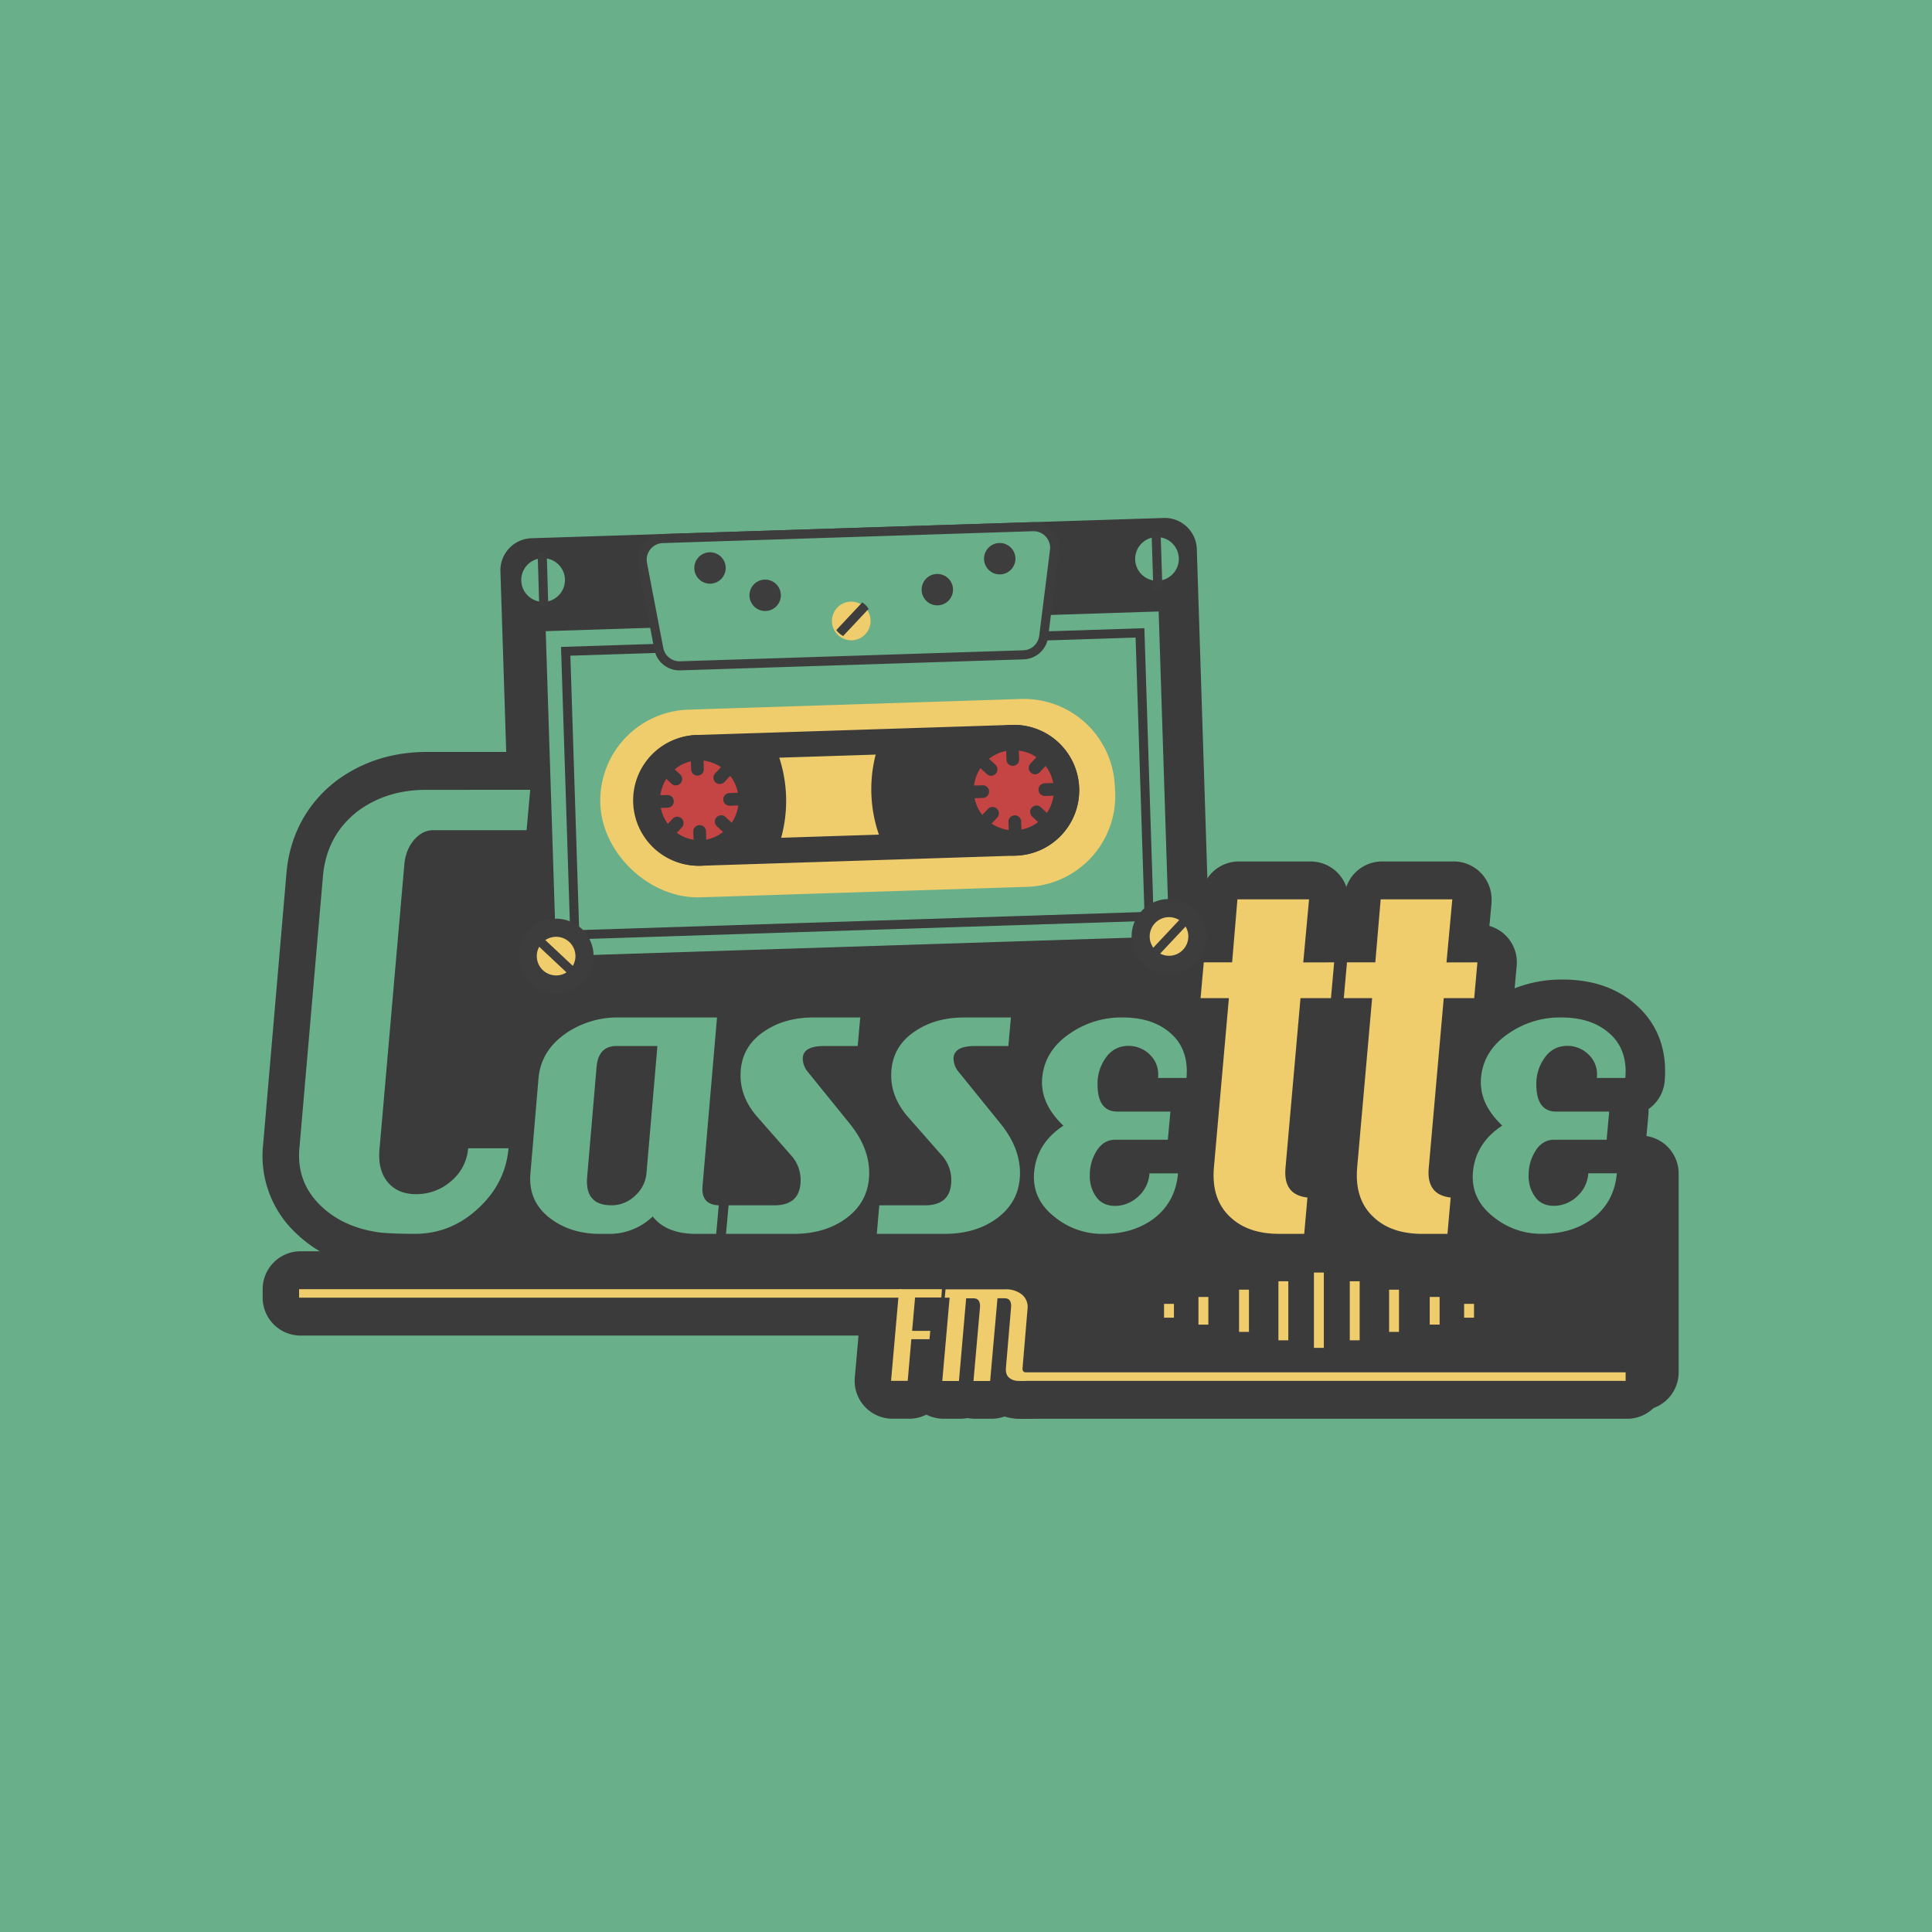 <svg id="Capa_1" data-name="Capa 1" xmlns="http://www.w3.org/2000/svg" viewBox="0 0 1000.2 1000.2"><defs><style>.cls-1{fill:#69af8a;}.cls-2{fill:#3b3b3b;}.cls-3{fill:#3d3d3d;}.cls-4{fill:#efcc6c;}.cls-5{fill:#c54444;}</style></defs><title>Cassette</title><rect class="cls-1" width="1000.2" height="1000.2"/><polygon class="cls-2" points="174.31 556.37 196.54 426.32 365.99 426.42 598.42 461.6 656.87 512.77 622.28 593.64 372.1 624 215.42 626.34 186.74 603.45 174.31 556.37"/><path class="cls-2" d="M216.47,649c-10.2,0-17.26-.35-21.58-1.07-13.76-2.17-25.3-7.68-34.23-16.37-10.51-10.24-15.16-22.87-13.85-37.54l12.16-141c1.5-16.7,8.73-30.23,21.5-40.25l.17-.13c11.67-8.75,25.62-13.19,41.44-13.19h54a9.81,9.81,0,0,1,9.77,10.69l-1.87,20.9a9.81,9.81,0,0,1-9.77,8.93H225.82c-.29,0-1.07,0-2.5,1.68-1.56,1.83-2.44,4.34-2.69,7.66L207.82,595.86c-.77,7.71,1.79,10.15,2.63,11s2.6,2,6.51,2c.44,0,.9,0,1.37,0a17.48,17.48,0,0,0,10.79-4.7,14.66,14.66,0,0,0,5-10.13,9.81,9.81,0,0,1,9.77-8.89h20.9a9.81,9.81,0,0,1,9.77,10.65c-1.25,14.52-7.6,27.15-18.87,37.56S231.22,649,216.47,649Z" transform="translate(-0.8 -0.4)"/><path class="cls-2" d="M276,409.29l-1.87,20.9H225.82q-5.61,0-10,5.15t-5,13.26L198.06,594.88q-1.25,12.48,5.61,19,5,4.74,13.28,4.75,1,0,2-.07a27.18,27.18,0,0,0,16.69-7.17,24.46,24.46,0,0,0,8.27-16.53h20.9q-1.56,18.09-15.75,31.19t-32.59,13.1q-14.35,0-20-.94-17.78-2.81-29-13.72Q155,612.35,156.58,594.88l12.16-141q1.87-20.89,17.78-33.37,15-11.23,35.56-11.23h54M264.81,594.88h0M276,389.67h-54c-18,0-33.92,5.1-47.33,15.15l-.34.26c-14.77,11.59-23.49,27.86-25.21,47.06v.06L137,593.17a54.74,54.74,0,0,0,16.77,45.4c10.41,10.12,23.71,16.52,39.56,19,4.92.81,12.27,1.19,23.11,1.19,17.3,0,32.74-6.16,45.9-18.3,13-12,20.39-26.62,22-43.46a19.82,19.82,0,0,0,.12-2.16,19.62,19.62,0,0,0-19.62-19.62h-20.9a19.62,19.62,0,0,0-19.53,17.79,4.93,4.93,0,0,1-1.81,3.74,7.53,7.53,0,0,1-4.91,2.23h-.16a16.22,16.22,0,0,1,.09-2.19l0-.25L230.4,450.3l0-.21q0-.15,0-.29h43.73a19.62,19.62,0,0,0,19.54-17.87l1.87-20.9A19.62,19.62,0,0,0,276,389.67Zm0,39.24h0Z" transform="translate(-0.8 -0.4)"/><path class="cls-2" d="M362,649c-9.27,0-17-2.06-23.06-6.13A41.61,41.61,0,0,1,316.76,649h-4.63c-12.12,0-22.71-3.33-31.47-9.9-10.52-7.93-15.44-19-14.25-32.11l4.19-49.34c1.16-12.63,7.49-22.92,18.79-30.64l.09-.06a57.26,57.26,0,0,1,32.35-9.59h50.95A9.81,9.81,0,0,1,382.55,528l-7.44,86.72a9.81,9.81,0,0,1,8.32,10.58L382.1,640a9.81,9.81,0,0,1-9.77,8.93ZM375,616.47m-59.58-2.21a8.22,8.22,0,0,0,2.62.32,7.69,7.69,0,0,0,5.5-2.27,8,8,0,0,0,2.82-5.4l4.8-55.19H320.47a9.74,9.74,0,0,0-.33,2l-4.86,56.74A10.31,10.31,0,0,0,315.46,614.26Z" transform="translate(-0.8 -0.4)"/><path class="cls-2" d="M372.77,527.14l-7.5,87.34q-.88,9.48,8.38,9.92l-1.32,14.78H362q-15.44,0-22.5-9a32.26,32.26,0,0,1-22.72,9h-4.63q-15,0-25.58-7.94-11.69-8.82-10.37-23.38l4.19-49.4q1.32-14.33,14.56-23.38a47.4,47.4,0,0,1,26.91-7.94h50.95M341.9,541.91H320.73q-9.48,0-10.37,11l-4.85,56.68q-1.32,14.78,12.57,14.78a17.43,17.43,0,0,0,12.13-4.85,17.73,17.73,0,0,0,6-11.69l5.73-65.94m30.88-34.4H321.83A66.91,66.91,0,0,0,284,518.75l-.19.13c-13.64,9.32-21.6,22.39-23,37.77v.14l-4.19,49.36c-1.47,16.37,5,30.84,18.1,40.74l0,0c10.5,7.87,23.06,11.86,37.35,11.86h4.63a52.07,52.07,0,0,0,22-4.79c6,2.84,13.57,4.79,23.18,4.79h10.36a19.62,19.62,0,0,0,19.54-17.87l1.32-14.78a19.62,19.62,0,0,0-7.74-17.42l6.86-79.91a19.62,19.62,0,0,0-19.55-21.3Zm0,39.24h0ZM325,612.23h0Z" transform="translate(-0.8 -0.4)"/><path class="cls-2" d="M377.41,649a9.81,9.81,0,0,1-9.77-10.69L369,623.52a9.81,9.81,0,0,1,9.77-8.93h23.6c2.57,0,3.43-.52,3.5-.56a7,7,0,0,0,.36-2.64,9,9,0,0,0-2.41-6.31L386.14,585c-7.34-8.47-11-17.83-11-27.87,0-12.92,5.68-23.58,16.43-30.83,8.68-6,19.14-9,31.1-9h24.26A9.81,9.81,0,0,1,456.65,528l-1.32,14.78a9.81,9.81,0,0,1-9.77,8.94H429.46l19.74,24.38c8,10,12.11,20.61,12.11,31.54,0,13.12-5.69,24.12-16.46,31.8C436,645.77,425.1,649,412.47,649Z" transform="translate(-0.8 -0.4)"/><path class="cls-2" d="M446.88,527.14l-1.32,14.78H428.13q-11,0-11,6.62a11.19,11.19,0,0,0,2.87,7.06l21.61,26.69q9.93,12.35,9.92,25.36,0,15-12.35,23.82-10.81,7.72-26.68,7.72H377.41l1.32-14.78h23.6q13.67,0,13.67-13a18.78,18.78,0,0,0-4.85-12.79l-17.64-20.07q-8.6-9.93-8.6-21.39,0-14.56,12.13-22.72,10.59-7.28,25.58-7.28h24.26m0-19.62H422.62c-14,0-26.28,3.59-36.62,10.68a45.74,45.74,0,0,0-20.71,38.94c0,12.47,4.51,24,13.4,34.24l.09.1,11.69,13.3H378.73a19.62,19.62,0,0,0-19.54,17.87l-1.32,14.78a19.62,19.62,0,0,0,19.54,21.37h35.07c14.71,0,27.53-3.83,38.09-11.38,13.45-9.6,20.56-23.36,20.56-39.78,0-13.22-4.79-25.88-14.25-37.65l0-.06-7.15-8.83a19.63,19.63,0,0,0,15.42-17.44l1.32-14.78a19.62,19.62,0,0,0-19.54-21.37Zm0,39.24h0Zm-50.5,64.84Z" transform="translate(-0.8 -0.4)"/><path class="cls-2" d="M455.48,649a9.81,9.81,0,0,1-9.77-10.68L447,623.52a9.81,9.81,0,0,1,9.77-8.94h23.6c2.58,0,3.44-.52,3.51-.56a7,7,0,0,0,.36-2.64,9,9,0,0,0-2.41-6.31L464.21,585c-7.34-8.47-11-17.83-11-27.87,0-12.92,5.68-23.58,16.42-30.83,8.68-6,19.14-9,31.1-9h24.26A9.81,9.81,0,0,1,534.72,528l-1.32,14.78a9.81,9.81,0,0,1-9.77,8.93H507.54l19.74,24.38c8,10,12.11,20.61,12.11,31.54,0,13.12-5.69,24.11-16.46,31.8-8.86,6.33-19.76,9.55-32.39,9.55Z" transform="translate(-0.8 -0.4)"/><path class="cls-2" d="M524.95,527.14l-1.32,14.78H506.2q-11,0-11,6.62a11.19,11.19,0,0,0,2.87,7.06l21.61,26.69q9.92,12.35,9.92,25.36,0,15-12.35,23.82-10.81,7.72-26.68,7.72H455.48l1.32-14.78h23.6q13.67,0,13.67-13a18.78,18.78,0,0,0-4.85-12.79l-17.64-20.07q-8.6-9.93-8.6-21.39,0-14.56,12.13-22.72,10.59-7.28,25.58-7.28h24.26m0-19.62H500.69c-14,0-26.28,3.59-36.62,10.68a45.74,45.74,0,0,0-20.71,38.94c0,12.47,4.51,24,13.4,34.24l.09.1,11.69,13.3H456.8a19.62,19.62,0,0,0-19.54,17.87l-1.32,14.78a19.62,19.62,0,0,0,19.54,21.37h35.07c14.71,0,27.53-3.83,38.09-11.38,13.45-9.61,20.56-23.36,20.56-39.78,0-13.21-4.79-25.88-14.25-37.65l0-.06-7.15-8.83a19.62,19.62,0,0,0,15.42-17.43l1.32-14.78a19.62,19.62,0,0,0-19.54-21.37Zm0,39.24h0Zm-50.5,64.84h0Zm0,0Z" transform="translate(-0.8 -0.4)"/><path class="cls-2" d="M572.8,649a48.62,48.62,0,0,1-31.5-11c-10.11-8-15-18.64-14.23-30.79A39.91,39.91,0,0,1,538.14,582a36.35,36.35,0,0,1-6.87-24.4c1.17-12.67,7.5-22.89,18.84-30.47a56.35,56.35,0,0,1,32.4-9.84c12.61,0,23,3.37,30.79,10,6.42,5.33,13.74,15.2,12.29,32a9.81,9.81,0,0,1-9.77,9h-2.2a9.82,9.82,0,0,1,3.59,8.5l-1.32,14.56a9.8,9.8,0,0,1-3.63,6.76,9.81,9.81,0,0,1,8.92,10.64c-1.13,12.84-6.75,23.13-16.68,30.58l-.1.08C595.65,645.75,585,649,572.8,649ZM579,600.24c-.33,0-.62,0-1.36,1.15a13.52,13.52,0,0,0-2.06,7.57c0,3.09.88,4.57,1.54,5.41.14.18.38.48,1.77.48l.54,0a8.08,8.08,0,0,0,5-2.43,7.62,7.62,0,0,0,2.46-5.44,9.79,9.79,0,0,1,3.58-6.72Zm15.87-34.17a9.81,9.81,0,0,1-3.58-8.56c.22-2.26-.38-3.12-1-3.75a6,6,0,0,0-3.89-2.08l-.6,0a3.87,3.87,0,0,0-3.58,1.74,13,13,0,0,0-2.71,8.36,14.23,14.23,0,0,0,.5,4.3Z" transform="translate(-0.8 -0.4)"/><path class="cls-2" d="M582.51,527.14q15.43,0,24.48,7.72,10.14,8.39,8.82,23.6H601a14,14,0,0,0-3.53-11.36,15.85,15.85,0,0,0-10.14-5.18q-.79-.06-1.55-.06a13.61,13.61,0,0,0-11.36,5.58,22.87,22.87,0,0,0-4.74,14.34q0,14.12,10.37,14.12h27.35l-1.32,14.56H579q-6,0-9.59,5.62a23.23,23.23,0,0,0-3.64,12.9,18,18,0,0,0,3.64,11.47q3.32,4.23,9.49,4.23.59,0,1.21,0a17.92,17.92,0,0,0,10.92-5,17.47,17.47,0,0,0,5.62-11.8H611.4q-1.32,15-12.79,23.6-10.59,7.72-25.8,7.72a38.88,38.88,0,0,1-25.36-8.82q-11.47-9-10.59-22.5,1.1-15.43,15.22-24.7-12.13-11.46-11-24.7,1.32-14.33,14.56-23.16a46.5,46.5,0,0,1,26.91-8.16m24.92,48.74h0m4,32h0m-28.9-100.34A66,66,0,0,0,544.61,519c-13.69,9.17-21.68,22.17-23.11,37.61l0,.17a45.53,45.53,0,0,0,4.72,24.26,49.42,49.42,0,0,0-8.92,25.38v.11c-1,15.49,5.17,29,17.88,39.09a58.19,58.19,0,0,0,37.64,13.14c14.34,0,26.91-3.87,37.37-11.49l.21-.16c12-9,19-21.78,20.52-37.08a19.82,19.82,0,0,0,.12-2.21,19.56,19.56,0,0,0-5.64-13.77q.17-.92.26-1.88l1.29-14.16a19.84,19.84,0,0,0,.12-2.18q0-.66,0-1.31a19.6,19.6,0,0,0,8.35-14.41c1.82-21-7.53-33.48-15.75-40.32-9.64-8.17-22.12-12.31-37.09-12.31Z" transform="translate(-0.8 -0.4)"/><path class="cls-2" d="M663.76,649c-13.2,0-23.92-3.77-31.85-11.2C623,629.57,619,618.22,620.23,604L627,527h-4a9.81,9.81,0,0,1-9.77-10.68L615,497.73a9.81,9.81,0,0,1,9.77-8.93h5.65l2-23.67a9.81,9.81,0,0,1,9.77-9h37.08A9.81,9.81,0,0,1,689,466.87l-2,21.93h5.28A9.81,9.81,0,0,1,702,499.48L700.37,518A9.81,9.81,0,0,1,690.6,527h-6.79l-7,78.77c-.27,2.79.12,4,.29,4.27h0a5.4,5.4,0,0,0,2.34.61,9.81,9.81,0,0,1,8.71,10.62L686.54,640a9.81,9.81,0,0,1-9.77,8.95Z" transform="translate(-0.8 -0.4)"/><path class="cls-2" d="M679.26,466h0m0,0-3,32.65h16l-1.66,18.54H674.83l-7.75,87.72q-1.39,14.11,11.34,15.49l-1.66,18.82h-13q-16.05,0-25.18-8.58-10-9.13-8.58-25.73l7.75-87.72H623.08l1.66-18.54h14.67L642.18,466h37.08m0-19.62H642.18a19.62,19.62,0,0,0-19.55,18l-1.27,15a19.62,19.62,0,0,0-16.16,17.58l-1.66,18.54a19.62,19.62,0,0,0,12.88,20.2l-6,67.54v.09c-1.8,21.56,7,34.59,14.78,41.74,9.8,9.17,22.77,13.82,38.53,13.82h13a19.62,19.62,0,0,0,19.54-17.89L698,622.08a19.63,19.63,0,0,0-11-19.39l5.83-66a19.62,19.62,0,0,0,17.34-17.75l1.66-18.54a19.62,19.62,0,0,0-14.13-20.61l1.08-11.57a19.82,19.82,0,0,0,.12-2.22,19.62,19.62,0,0,0-19.62-19.62Z" transform="translate(-0.8 -0.4)"/><path class="cls-2" d="M737.91,649c-13.21,0-23.92-3.77-31.85-11.2-8.94-8.22-12.87-19.57-11.68-33.74L701.19,527h-4a9.81,9.81,0,0,1-9.77-10.68l1.66-18.54a9.81,9.81,0,0,1,9.77-8.93h5.65l2-23.67a9.81,9.81,0,0,1,9.77-9h37.08a9.81,9.81,0,0,1,9.77,10.72l-2,21.93h5.28a9.81,9.81,0,0,1,9.77,10.69L774.52,518a9.81,9.81,0,0,1-9.77,8.93H758s-7,78.83-7,78.87c-.26,2.69.13,3.95.29,4.17h0a5.41,5.41,0,0,0,2.34.61,9.81,9.81,0,0,1,8.71,10.62L760.69,640a9.81,9.81,0,0,1-9.77,8.95Z" transform="translate(-0.8 -0.4)"/><path class="cls-2" d="M753.41,466h0m0,0-3,32.65h16l-1.66,18.54H749l-7.75,87.72q-1.39,14.11,11.34,15.49l-1.66,18.82h-13q-16.05,0-25.18-8.58-10-9.13-8.58-25.73l7.75-87.72H697.24l1.66-18.54h14.67L716.33,466h37.08m0-19.62H716.33a19.62,19.62,0,0,0-19.55,18l-1.27,15a19.62,19.62,0,0,0-16.16,17.58L677.7,515.4a19.62,19.62,0,0,0,12.88,20.2l-6,67.54v.09c-1.8,21.56,7,34.59,14.78,41.74,9.8,9.17,22.77,13.82,38.53,13.82h13a19.62,19.62,0,0,0,19.54-17.89l1.66-18.82a19.63,19.63,0,0,0-11-19.39l5.83-66A19.62,19.62,0,0,0,784.3,518.9L786,500.36a19.62,19.62,0,0,0-14.13-20.61l1.08-11.57A19.84,19.84,0,0,0,773,466a19.62,19.62,0,0,0-19.62-19.62Zm7.31,161.3h0Z" transform="translate(-0.8 -0.4)"/><path class="cls-2" d="M800,649a48.62,48.62,0,0,1-31.5-11c-10.11-8-15-18.64-14.23-30.79A39.91,39.91,0,0,1,765.33,582a36.35,36.35,0,0,1-6.87-24.4c1.17-12.67,7.5-22.89,18.84-30.47a56.36,56.36,0,0,1,32.4-9.84c12.61,0,23,3.37,30.79,10,6.43,5.33,13.74,15.2,12.29,32a9.81,9.81,0,0,1-9.77,9h-2.2a9.82,9.82,0,0,1,3.59,8.5l-1.32,14.56a9.8,9.8,0,0,1-3.63,6.76,9.81,9.81,0,0,1,8.92,10.63c-1.13,12.84-6.74,23.13-16.68,30.58l-.11.08C822.84,645.75,812.21,649,800,649Zm6.17-48.74c-.33,0-.62,0-1.36,1.14a13.51,13.51,0,0,0-2.06,7.57c0,3.09.88,4.57,1.54,5.41.14.18.38.48,1.77.48l.54,0a8.08,8.08,0,0,0,5-2.43A7.63,7.63,0,0,0,814,607a9.79,9.79,0,0,1,3.58-6.72ZM822,566.07a9.82,9.82,0,0,1-3.58-8.56c.22-2.26-.38-3.12-1-3.75a6,6,0,0,0-3.89-2.08l-.6,0a3.87,3.87,0,0,0-3.57,1.74,13,13,0,0,0-2.71,8.36,14.22,14.22,0,0,0,.5,4.3Z" transform="translate(-0.8 -0.4)"/><path class="cls-2" d="M809.7,527.14q15.43,0,24.48,7.72,10.14,8.39,8.82,23.6H828.22a14,14,0,0,0-3.53-11.36,15.85,15.85,0,0,0-10.14-5.18q-.79-.06-1.55-.06a13.61,13.61,0,0,0-11.36,5.58,22.87,22.87,0,0,0-4.74,14.34q0,14.12,10.37,14.12h27.35l-1.32,14.56H806.17q-6,0-9.59,5.62a23.23,23.23,0,0,0-3.64,12.9,18,18,0,0,0,3.64,11.47q3.32,4.23,9.49,4.23.59,0,1.21,0a17.92,17.92,0,0,0,10.92-5,17.47,17.47,0,0,0,5.62-11.8h14.78q-1.32,15-12.79,23.6-10.59,7.72-25.8,7.72a38.88,38.88,0,0,1-25.36-8.82q-11.47-9-10.59-22.5,1.1-15.43,15.22-24.7-12.13-11.46-11-24.7,1.32-14.33,14.56-23.16a46.5,46.5,0,0,1,26.91-8.16m24.92,48.74h0m4,32h0M809.7,507.52A66,66,0,0,0,771.8,519c-13.69,9.17-21.68,22.17-23.11,37.61l0,.17a45.53,45.53,0,0,0,4.72,24.26,49.42,49.42,0,0,0-8.92,25.38v.11c-1,15.49,5.17,29,17.88,39.08A58.19,58.19,0,0,0,800,658.79c14.34,0,26.91-3.87,37.37-11.49l.21-.16c12-9,19-21.78,20.52-37.08a19.82,19.82,0,0,0,.12-2.21,19.56,19.56,0,0,0-5.64-13.77q.17-.92.26-1.88l1.29-14.16a19.83,19.83,0,0,0,.12-2.18q0-.66,0-1.31a19.6,19.6,0,0,0,8.35-14.41c1.82-21-7.53-33.48-15.75-40.32-9.64-8.17-22.12-12.31-37.1-12.31Z" transform="translate(-0.8 -0.4)"/><path class="cls-2" d="M462.87,725.08a9.81,9.81,0,0,1-9.77-10.67L457.28,667a9.81,9.81,0,0,1,9.77-8.95h22.15A9.81,9.81,0,0,1,499,668.54l-.32,4.31a9.81,9.81,0,0,1-9.15,9.06,9.81,9.81,0,0,1,3.41,8.34l-.39,4.31a9.81,9.81,0,0,1-9.77,8.93h-.4l-1.09,12.61a9.81,9.81,0,0,1-9.77,9Z" transform="translate(-0.8 -0.4)"/><path class="cls-2" d="M489.21,667.81l-.32,4.31H475.3l-1.55,17.26h9.4l-.39,4.31h-9.4l-1.87,21.57h-8.63l4.19-47.46h22.15m-6.05,21.57h0m6-41.19H467.06a19.62,19.62,0,0,0-19.54,17.9l-4.19,47.46a19.62,19.62,0,0,0,19.54,21.34h8.63A19.62,19.62,0,0,0,491,717l.49-5.71a19.62,19.62,0,0,0,10.77-15.8l.35-3.92a19.88,19.88,0,0,0-.14-5.3,19.57,19.57,0,0,0,5.93-12.64l.32-4.31a19.62,19.62,0,0,0-19.57-21.08Z" transform="translate(-0.8 -0.4)"/><path class="cls-2" d="M528.94,725.08a17.67,17.67,0,0,1-8.7-2.14,9.78,9.78,0,0,1-6.11,2.14H505.5a9.81,9.81,0,0,1-3.76-.75,9.79,9.79,0,0,1-3.77.75h-8.63a9.81,9.81,0,0,1-9.77-10.67L482.77,678a9.81,9.81,0,0,1-1.92-6.75l.39-4.31A9.81,9.81,0,0,1,491,658h31a22.71,22.71,0,0,1,14.34,4.58,18.06,18.06,0,0,1,6.9,16.17L541,705.53a9.81,9.81,0,0,1,1.6,6.31l-.39,4.31a9.81,9.81,0,0,1-9.77,8.93Z" transform="translate(-0.8 -0.4)"/><path class="cls-2" d="M522.05,667.81a13.12,13.12,0,0,1,8.31,2.51,8.28,8.28,0,0,1,3.16,7.66l-2.58,30.59q-.19,2.32,1.93,2.38l-.39,4.31h-3.54a7.24,7.24,0,0,1-5-1.67q-1.87-1.67-1.61-5l2.64-31.1q.45-5-3.28-5h-3.73l-3.8,42.82H505.5l3.35-37.8q.45-5-3.41-5H501.7L498,715.27h-8.63l3.8-43.15h-2.51l.39-4.31h31m0-19.62H491a19.62,19.62,0,0,0-19.54,17.87l-.39,4.31a19.62,19.62,0,0,0,1.65,9.8l-2.94,33.38a19.62,19.62,0,0,0,19.54,21.34H498a19.68,19.68,0,0,0,3.77-.36,19.61,19.61,0,0,0,3.76.36h8.63a19.59,19.59,0,0,0,6.63-1.15,28.83,28.83,0,0,0,8.18,1.15h3.54A19.62,19.62,0,0,0,552,717l.39-4.31a19.62,19.62,0,0,0-1.36-9.13l2-23.94v-.1a28,28,0,0,0-10.63-24.66,32.74,32.74,0,0,0-20.4-6.68Z" transform="translate(-0.8 -0.4)"/><rect class="cls-2" x="145.8" y="657.6" width="331.54" height="24.01" rx="9.81" ry="9.81"/><path class="cls-2" d="M468.33,667.81v4.39H156.4v-4.39H468.33m0-19.62H156.4a19.62,19.62,0,0,0-19.62,19.62v4.39a19.62,19.62,0,0,0,19.62,19.62H468.33a19.62,19.62,0,0,0,19.62-19.62v-4.39a19.62,19.62,0,0,0-19.62-19.62Z" transform="translate(-0.8 -0.4)"/><rect class="cls-2" x="518.5" y="700.65" width="333.66" height="24.03" rx="9.81" ry="9.81"/><path class="cls-2" d="M843.15,710.86v4.42h-314v-4.42h314m0-19.62h-314a19.62,19.62,0,0,0-19.62,19.62v4.42a19.62,19.62,0,0,0,19.62,19.62h314a19.62,19.62,0,0,0,19.62-19.62v-4.42a19.62,19.62,0,0,0-19.62-19.62Z" transform="translate(-0.8 -0.4)"/><rect class="cls-2" x="235.32" y="614.19" width="82.89" height="55.16" rx="9.81" ry="9.81"/><path class="cls-2" d="M309.21,624.4v35.54H245.93V624.4h63.27m0-19.62H245.93a19.62,19.62,0,0,0-19.62,19.62v35.54a19.62,19.62,0,0,0,19.62,19.62h63.27a19.62,19.62,0,0,0,19.62-19.62V624.4a19.62,19.62,0,0,0-19.62-19.62Z" transform="translate(-0.8 -0.4)"/><rect class="cls-2" x="363.05" y="570.27" width="81.71" height="58.37" rx="9.81" ry="9.81"/><path class="cls-2" d="M435.75,580.47v38.75h-62.1V580.47h62.1m0-19.62h-62.1A19.62,19.62,0,0,0,354,580.47v38.75a19.62,19.62,0,0,0,19.62,19.62h62.1a19.62,19.62,0,0,0,19.62-19.62V580.47a19.62,19.62,0,0,0-19.62-19.62Z" transform="translate(-0.8 -0.4)"/><rect class="cls-2" x="498.23" y="597.73" width="361" height="122.54" rx="9.81" ry="9.81"/><path class="cls-2" d="M850.22,607.94V710.86H508.84V607.94H850.22m0-19.62H508.84a19.62,19.62,0,0,0-19.62,19.62V710.86a19.62,19.62,0,0,0,19.62,19.62H850.22a19.62,19.62,0,0,0,19.62-19.62V607.94a19.62,19.62,0,0,0-19.62-19.62Z" transform="translate(-0.8 -0.4)"/><polygon class="cls-2" points="240.43 475.19 525.69 463.42 642.05 479.27 626.13 510.89 310.28 526.22 239.03 507.05 240.43 475.19"/><path class="cls-2" d="M620.39,284.63a16.62,16.62,0,0,0-17.14-16.08l-327.3,10.5a16.62,16.62,0,0,0-16.08,17.14l6.53,203.57a16.62,16.62,0,0,0,17.14,16.08l327.3-10.5a16.62,16.62,0,0,0,16.08-17.14Z" transform="translate(-0.8 -0.4)"/><rect class="cls-1" x="285.93" y="322.03" width="317.48" height="168.32" transform="translate(-13.6 14.07) rotate(-1.84)"/><path class="cls-2" d="M598.1,477.07l-302,9.69-4.86-151.45,302-9.69Zm-297.46,4.85,292.63-9.39L588.7,330.46l-292.62,9.39Z" transform="translate(-0.8 -0.4)"/><path class="cls-1" d="M353,345.1a10.88,10.88,0,0,1-11.09-8.88l-8.41-44a10.94,10.94,0,0,1,10.39-13l191.66-6.15a10.94,10.94,0,0,1,11.2,12.29l-5.57,44.47a10.89,10.89,0,0,1-10.5,9.57Z" transform="translate(-0.8 -0.4)"/><path class="cls-3" d="M535.58,275.41a8.59,8.59,0,0,1,8.8,9.66l-5.57,44.47a8.59,8.59,0,0,1-8.25,7.52l-177.68,5.7a8.59,8.59,0,0,1-8.72-7l-8.41-44a8.59,8.59,0,0,1,8.16-10.2l191.66-6.15m-.15-4.69-191.66,6.15a13.28,13.28,0,0,0-12.62,15.76l8.41,44A13.22,13.22,0,0,0,353,347.45l177.68-5.7a13.22,13.22,0,0,0,12.75-11.62L549,285.65a13.28,13.28,0,0,0-13.6-14.92Z" transform="translate(-0.8 -0.4)"/><path class="cls-4" d="M577.89,406.35a47.12,47.12,0,0,0-48.53-44.09l-172.2,5.53a47.11,47.11,0,0,0-45.58,48.6c.83,26,25.77,49.4,51.78,48.56l169.21-5.43a47.12,47.12,0,0,0,45.51-50.09Z" transform="translate(-0.8 -0.4)"/><path class="cls-2" d="M456.94,435.52a72,72,0,0,1-1.56-48.72l50.91-1.64L508,437.4Z" transform="translate(-0.8 -0.4)"/><path class="cls-2" d="M404.28,437.2a72,72,0,0,0-1.56-48.72l-50.91,1.63,1.68,52.24Z" transform="translate(-0.8 -0.4)"/><path class="cls-5" d="M363.31,442a27.3,27.3,0,1,0-28.17-26.41A27.29,27.29,0,0,0,363.31,442Z" transform="translate(-0.8 -0.4)"/><path class="cls-2" d="M363.52,448.6a33.86,33.86,0,1,1,32.76-34.93A33.91,33.91,0,0,1,363.52,448.6ZM361.77,394a20.74,20.74,0,1,0,21.39,20.06A20.77,20.77,0,0,0,361.77,394Z" transform="translate(-0.8 -0.4)"/><path class="cls-5" d="M526.52,436.81a27.3,27.3,0,1,0-28.17-26.41A27.3,27.3,0,0,0,526.52,436.81Z" transform="translate(-0.8 -0.4)"/><path class="cls-2" d="M526.73,443.37a33.86,33.86,0,1,1,32.76-34.93A33.9,33.9,0,0,1,526.73,443.37ZM525,388.79a20.74,20.74,0,1,0,21.39,20.06A20.77,20.77,0,0,0,525,388.79Z" transform="translate(-0.8 -0.4)"/><path class="cls-4" d="M289.18,510.08a14.7,14.7,0,1,1,14.22-15.16A14.71,14.71,0,0,1,289.18,510.08Z" transform="translate(-0.8 -0.4)"/><path class="cls-3" d="M288.39,485.39a10,10,0,1,1-9.68,10.32,10,10,0,0,1,9.68-10.32m-.3-9.37a19.38,19.38,0,1,0,20,18.75,19.41,19.41,0,0,0-20-18.75Z" transform="translate(-0.8 -0.4)"/><path class="cls-4" d="M606.5,499.9a14.7,14.7,0,1,1,14.22-15.16A14.71,14.71,0,0,1,606.5,499.9Z" transform="translate(-0.8 -0.4)"/><path class="cls-3" d="M605.71,475.21A10,10,0,1,1,596,485.53a10,10,0,0,1,9.68-10.32m-.3-9.37a19.38,19.38,0,1,0,20,18.75,19.41,19.41,0,0,0-20-18.75Z" transform="translate(-0.8 -0.4)"/><circle class="cls-3" cx="486.04" cy="305.7" r="8.13" transform="translate(-10.35 15.33) rotate(-1.84)"/><circle class="cls-3" cx="396.94" cy="308.56" r="8.13" transform="translate(-10.47 12.46) rotate(-1.83)"/><circle class="cls-3" cx="518.36" cy="289.65" r="8.13" transform="translate(-9.83 16.38) rotate(-1.84)"/><circle class="cls-3" cx="368.35" cy="294.47" r="8.13" transform="translate(-10.05 11.56) rotate(-1.84)"/><circle class="cls-1" cx="599.76" cy="289.78" r="11.31" transform="translate(-9.78 18.98) rotate(-1.84)"/><circle class="cls-1" cx="282.44" cy="299.96" r="11.31" transform="matrix(1, -0.03, 0.03, 1, -10.27, 8.8)"/><path class="cls-2" d="M363.93,448.59h0a33.86,33.86,0,0,1-2.17-67.69l162.8-5.22a33.86,33.86,0,0,1,2.17,67.69ZM525,388.79,362.18,394a20.74,20.74,0,0,0,1.33,41.45l162.8-5.22A20.74,20.74,0,1,0,525,388.79Z" transform="translate(-0.8 -0.4)"/><rect class="cls-3" x="286.37" y="484.44" width="4.69" height="22.13" transform="translate(-271.01 366.71) rotate(-46.83)"/><rect class="cls-3" x="592.85" y="483.58" width="25.94" height="4.69" transform="translate(-163.82 595.23) rotate(-46.85)"/><circle class="cls-4" cx="441.93" cy="320.79" r="10.01" transform="matrix(1, -0.03, 0.03, 1, -10.86, 13.94)"/><path class="cls-3" d="M447.18,312.27l-13.41,14.3a10.06,10.06,0,0,0,3.53,3.09l13.18-14.06A10,10,0,0,0,447.18,312.27Z" transform="translate(-0.8 -0.4)"/><path class="cls-2" d="M362,401.95a3.28,3.28,0,0,1-3.39-3.17l-.29-9.06a3.28,3.28,0,1,1,6.56-.21l.29,9.06A3.28,3.28,0,0,1,362,401.95Z" transform="translate(-0.8 -0.4)"/><path class="cls-2" d="M363.34,443.18A3.28,3.28,0,0,1,360,440l-.29-9.06a3.28,3.28,0,0,1,6.56-.21l.29,9.06A3.28,3.28,0,0,1,363.34,443.18Z" transform="translate(-0.8 -0.4)"/><path class="cls-2" d="M350.79,407a3.27,3.27,0,0,1-2.35-.89l-6.61-6.2a3.28,3.28,0,0,1,4.49-4.79l6.61,6.2a3.28,3.28,0,0,1-2.14,5.67Z" transform="translate(-0.8 -0.4)"/><path class="cls-2" d="M380.88,435.24a3.27,3.27,0,0,1-2.35-.89l-6.61-6.2a3.28,3.28,0,1,1,4.49-4.79l6.61,6.2a3.28,3.28,0,0,1-2.14,5.67Z" transform="translate(-0.8 -0.4)"/><path class="cls-2" d="M346.45,418.55l-9.06.29a3.28,3.28,0,0,1-.21-6.56l9.06-.29a3.28,3.28,0,0,1,.21,6.56Z" transform="translate(-0.8 -0.4)"/><path class="cls-2" d="M387.68,417.23h0l-9.06.29a3.28,3.28,0,1,1-.21-6.56h0l9.06-.29a3.28,3.28,0,0,1,.21,6.56Z" transform="translate(-0.8 -0.4)"/><path class="cls-2" d="M345.32,436.39a3.28,3.28,0,0,1-2.5-5.52l6.2-6.61a3.28,3.28,0,0,1,4.79,4.49l-6.2,6.61A3.27,3.27,0,0,1,345.32,436.39Z" transform="translate(-0.8 -0.4)"/><path class="cls-2" d="M373.54,406.29a3.28,3.28,0,0,1-2.5-5.52l6.2-6.61a3.28,3.28,0,1,1,4.79,4.49l-6.2,6.61A3.27,3.27,0,0,1,373.54,406.29Z" transform="translate(-0.8 -0.4)"/><path class="cls-2" d="M525.23,396.9a3.28,3.28,0,0,1-3.39-3.17l-.29-9.06a3.28,3.28,0,1,1,6.56-.21l.29,9.06A3.28,3.28,0,0,1,525.23,396.9Z" transform="translate(-0.8 -0.4)"/><path class="cls-2" d="M526.56,438.13a3.28,3.28,0,0,1-3.38-3.18l-.29-9.06a3.28,3.28,0,1,1,6.56-.21l.29,9.06A3.28,3.28,0,0,1,526.56,438.13Z" transform="translate(-0.8 -0.4)"/><path class="cls-2" d="M514,402a3.27,3.27,0,0,1-2.35-.89l-6.61-6.2a3.28,3.28,0,0,1,4.49-4.79l6.61,6.2A3.28,3.28,0,0,1,514,402Z" transform="translate(-0.8 -0.4)"/><path class="cls-2" d="M544.1,430.2a3.27,3.27,0,0,1-2.35-.89l-6.61-6.2a3.28,3.28,0,1,1,4.49-4.79l6.61,6.2a3.28,3.28,0,0,1-2.14,5.67Z" transform="translate(-0.8 -0.4)"/><path class="cls-2" d="M509.67,413.5l-9.06.29a3.28,3.28,0,0,1-.21-6.56l9.06-.29a3.28,3.28,0,1,1,.21,6.56Z" transform="translate(-0.8 -0.4)"/><path class="cls-2" d="M550.89,412.18h0l-9.06.29a3.28,3.28,0,1,1-.21-6.56h0l9.06-.29a3.28,3.28,0,1,1,.21,6.56Z" transform="translate(-0.8 -0.4)"/><path class="cls-2" d="M508.54,431.34a3.28,3.28,0,0,1-2.5-5.52l6.2-6.61a3.28,3.28,0,1,1,4.79,4.49l-6.2,6.61A3.27,3.27,0,0,1,508.54,431.34Z" transform="translate(-0.8 -0.4)"/><path class="cls-2" d="M536.76,401.25a3.28,3.28,0,0,1-2.5-5.52l6.2-6.61a3.28,3.28,0,0,1,4.79,4.49l-6.2,6.61A3.27,3.27,0,0,1,536.76,401.25Z" transform="translate(-0.8 -0.4)"/><rect class="cls-3" x="280.08" y="285.42" width="4.69" height="28.13" transform="matrix(1, -0.03, 0.03, 1, -10.31, 8.86)"/><rect class="cls-3" x="597.44" y="275.23" width="4.69" height="30.47" transform="translate(-9.79 18.95) rotate(-1.83)"/><path class="cls-1" d="M275.29,409.29l-1.87,20.9H225.07q-5.61,0-10,5.15t-5,13.26L197.31,594.88q-1.25,12.48,5.61,19,5.61,5.31,15.28,4.68a27.18,27.18,0,0,0,16.69-7.17,24.46,24.46,0,0,0,8.27-16.53h20.9q-1.56,18.09-15.75,31.19t-32.59,13.1q-14.35,0-20-.94-17.78-2.81-29-13.72-12.48-12.17-10.92-29.63L168,453.9q1.87-20.89,17.78-33.37,15-11.23,35.56-11.23Z" transform="translate(-0.8 -0.4)"/><path class="cls-1" d="M372.9,624.4l-1.32,14.78H361.21q-15.44,0-22.5-9a32.26,32.26,0,0,1-22.72,9h-4.63q-15,0-25.58-7.94-11.69-8.82-10.37-23.38l4.19-49.4q1.32-14.33,14.56-23.38a47.4,47.4,0,0,1,26.91-7.94H372l-7.5,87.34Q363.64,624,372.9,624.4Zm-31.76-82.48H320q-9.48,0-10.37,11l-4.85,56.68q-1.32,14.78,12.57,14.78a17.43,17.43,0,0,0,12.13-4.85,17.73,17.73,0,0,0,6-11.69Z" transform="translate(-0.8 -0.4)"/><path class="cls-1" d="M438.4,631.45q-10.81,7.72-26.68,7.72H376.65L378,624.4h23.6q13.67,0,13.67-13a18.78,18.78,0,0,0-4.85-12.79l-17.64-20.07q-8.6-9.93-8.6-21.39,0-14.56,12.13-22.72,10.59-7.28,25.58-7.28h24.26l-1.32,14.78H427.38q-11,0-11,6.62a11.19,11.19,0,0,0,2.87,7.06l21.61,26.69q9.93,12.35,9.92,25.36Q450.75,622.63,438.4,631.45Z" transform="translate(-0.8 -0.4)"/><path class="cls-1" d="M516.47,631.45q-10.81,7.72-26.68,7.72H454.72L456,624.4h23.6q13.67,0,13.67-13a18.78,18.78,0,0,0-4.85-12.79l-17.64-20.07q-8.6-9.93-8.6-21.39,0-14.56,12.13-22.72,10.59-7.28,25.58-7.28h24.26l-1.32,14.78H505.45q-11,0-11,6.62a11.19,11.19,0,0,0,2.87,7.06l21.61,26.69q9.92,12.35,9.92,25.36Q528.82,622.63,516.47,631.45Z" transform="translate(-0.8 -0.4)"/><path class="cls-1" d="M615.05,558.45H600.28a14,14,0,0,0-3.53-11.36,15.85,15.85,0,0,0-10.14-5.18q-8.16-.66-12.9,5.51A22.87,22.87,0,0,0,569,561.76q0,14.12,10.37,14.12h27.35l-1.32,14.56H578.22q-6,0-9.59,5.62A23.23,23.23,0,0,0,565,609a18,18,0,0,0,3.64,11.47q3.64,4.63,10.7,4.19a17.92,17.92,0,0,0,10.92-5,17.47,17.47,0,0,0,5.62-11.8h14.78q-1.32,15-12.79,23.6-10.59,7.72-25.8,7.72a38.88,38.88,0,0,1-25.36-8.82q-11.47-9-10.59-22.5,1.1-15.43,15.22-24.7-12.13-11.46-11-24.7,1.32-14.33,14.56-23.16a46.5,46.5,0,0,1,26.91-8.16q15.43,0,24.48,7.72Q616.38,543.24,615.05,558.45Z" transform="translate(-0.8 -0.4)"/><path class="cls-4" d="M691.5,498.61l-1.66,18.54H674.07l-7.75,87.72q-1.39,14.11,11.34,15.49L676,639.17H663q-16.05,0-25.18-8.58-10-9.13-8.58-25.73L637,517.15H622.33L624,498.61h14.67L641.42,466H678.5l-3,32.65Z" transform="translate(-0.8 -0.4)"/><path class="cls-4" d="M765.66,498.61,764,517.15H748.23l-7.75,87.72q-1.39,14.11,11.34,15.49l-1.66,18.82h-13q-16.05,0-25.18-8.58-10-9.13-8.58-25.73l7.75-87.72H696.48l1.66-18.54h14.67L715.58,466h37.08l-3,32.65Z" transform="translate(-0.8 -0.4)"/><path class="cls-1" d="M842.24,558.45H827.47a14,14,0,0,0-3.53-11.36,15.85,15.85,0,0,0-10.14-5.18q-8.16-.66-12.9,5.51a22.87,22.87,0,0,0-4.74,14.34q0,14.12,10.37,14.12h27.35l-1.32,14.56H805.41q-6,0-9.59,5.62a23.23,23.23,0,0,0-3.64,12.9,18,18,0,0,0,3.64,11.47q3.64,4.63,10.7,4.19a17.92,17.92,0,0,0,10.92-5,17.47,17.47,0,0,0,5.62-11.8h14.78q-1.32,15-12.79,23.6-10.59,7.72-25.8,7.72a38.88,38.88,0,0,1-25.36-8.82q-11.47-9-10.59-22.5,1.1-15.43,15.22-24.7-12.13-11.46-11-24.7Q768.8,544.12,782,535.3a46.5,46.5,0,0,1,26.91-8.16q15.43,0,24.48,7.72Q843.56,543.24,842.24,558.45Z" transform="translate(-0.8 -0.4)"/><path class="cls-4" d="M488.45,667.81l-.32,4.31H474.54L473,689.39h9.4L482,693.7h-9.4l-1.87,21.57h-8.63l4.19-47.46Z" transform="translate(-0.8 -0.4)"/><path class="cls-4" d="M532.76,678l-2.58,30.59q-.19,2.32,1.93,2.38l-.39,4.31h-3.54a7.24,7.24,0,0,1-5-1.67q-1.87-1.67-1.61-5l2.64-31.1q.45-5-3.28-5h-3.73l-3.8,42.82h-8.63l3.35-37.8q.45-5-3.41-5h-3.73l-3.73,42.82h-8.63l3.8-43.15h-2.51l.39-4.31h31a13.12,13.12,0,0,1,8.31,2.51A8.28,8.28,0,0,1,532.76,678Z" transform="translate(-0.8 -0.4)"/><rect class="cls-4" x="155.65" y="667.81" width="311.92" height="4.39" transform="translate(622.42 1339.61) rotate(180)"/><rect class="cls-4" x="527.55" y="710.46" width="314.04" height="4.42"/><rect class="cls-4" x="620.45" y="671.44" width="5.12" height="14.32"/><rect class="cls-4" x="641.47" y="667.67" width="5.12" height="21.85"/><rect class="cls-4" x="661.84" y="663.31" width="5.12" height="30.57"/><rect class="cls-4" x="740.97" y="671.84" width="5.12" height="14.32" transform="translate(1486.26 1357.59) rotate(180)"/><rect class="cls-4" x="758.78" y="675.42" width="5.12" height="7.16" transform="translate(1521.88 1357.59) rotate(180)"/><rect class="cls-4" x="603.44" y="675.42" width="5.12" height="7.16" transform="translate(1211.19 1357.59) rotate(180)"/><rect class="cls-4" x="719.95" y="668.07" width="5.12" height="21.85" transform="translate(1444.21 1357.59) rotate(180)"/><rect class="cls-4" x="699.57" y="663.71" width="5.12" height="30.57" transform="translate(1403.47 1357.59) rotate(180)"/><rect class="cls-4" x="680.23" y="658.8" width="5.12" height="38.99"/></svg>